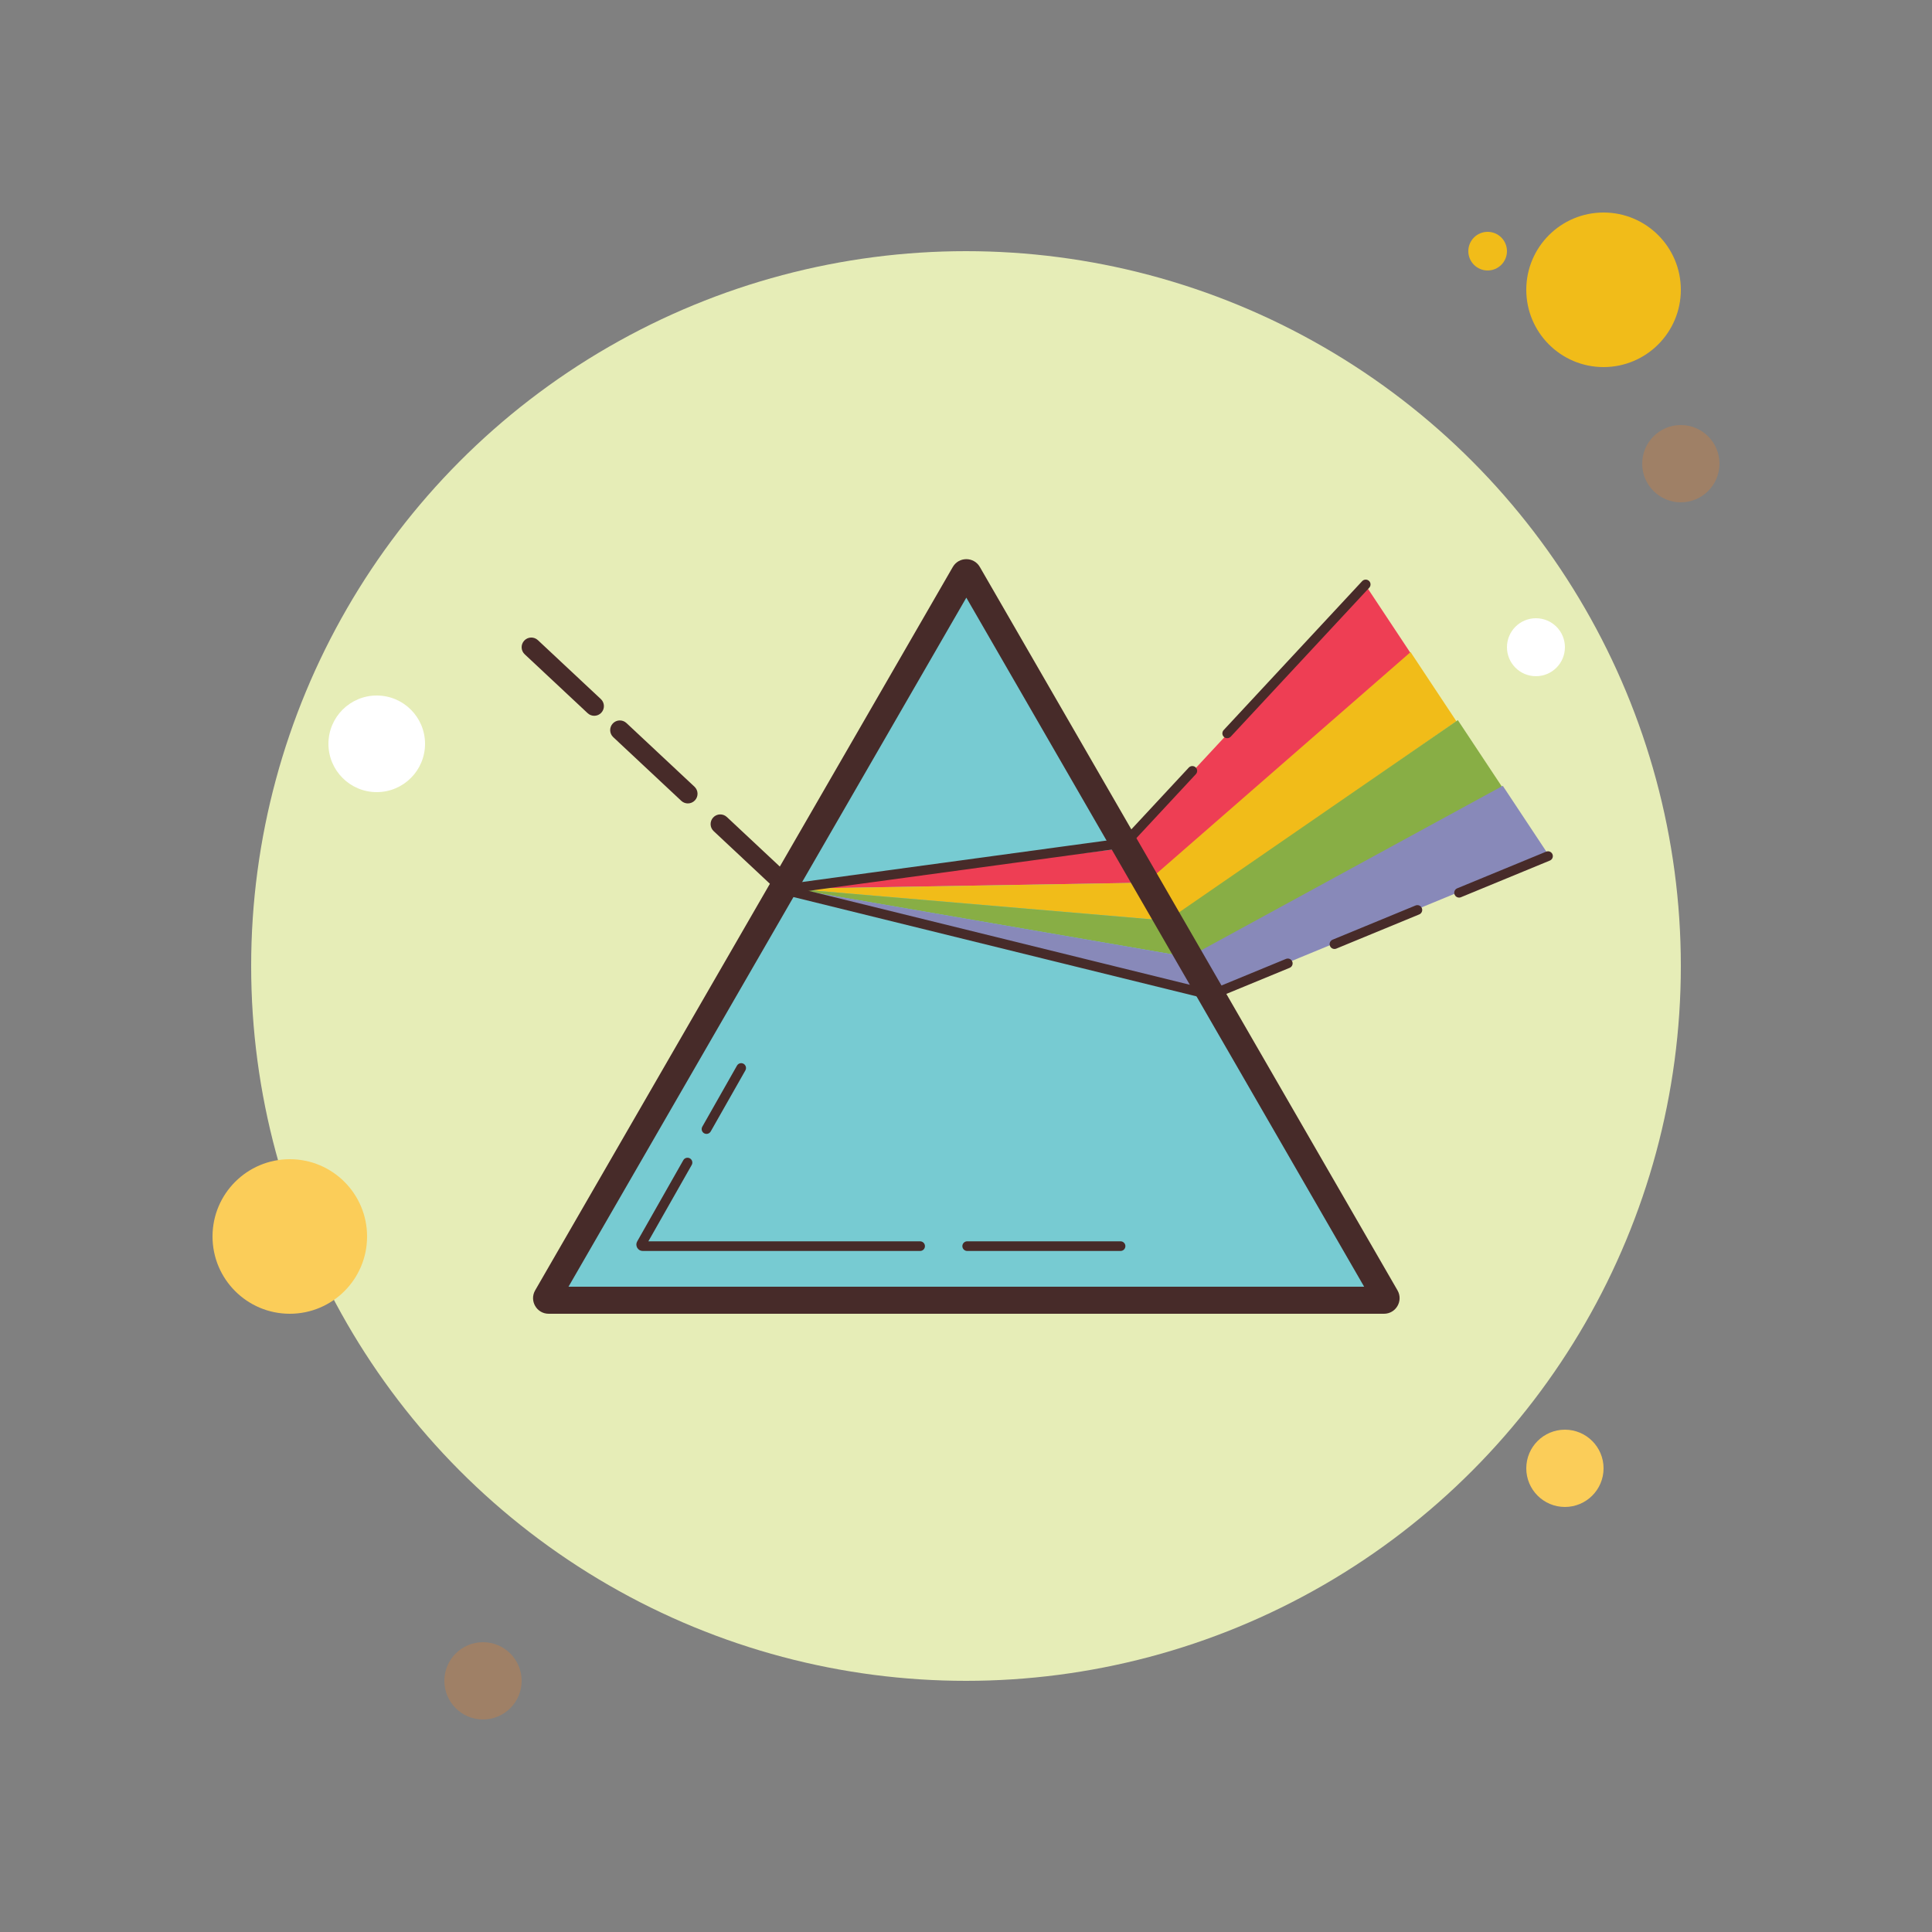 <svg xmlns="http://www.w3.org/2000/svg"  viewBox="0 0 100 100" width="100px" height="100px"><rect x="0" y="0" width="100" height="100" fill="#808080" stroke="none"/><circle cx="77" cy="13" r="1" fill="#f1bc19"/><circle cx="50" cy="50" r="37" fill="#e6edb7"/><circle cx="83" cy="15" r="4" fill="#f1bc19"/><circle cx="87" cy="24" r="2" fill="#9f8066"/><circle cx="81" cy="76" r="2" fill="#fbcd59"/><circle cx="15" cy="64" r="4" fill="#fbcd59"/><circle cx="25" cy="87" r="2" fill="#9f8066"/><circle cx="19.5" cy="38.5" r="2.5" fill="#fff"/><circle cx="79.5" cy="33.5" r="1.5" fill="#fff"/><g><path fill="#77cbd2" d="M28.399,67.3c-0.016,0-0.063,0-0.094-0.054c-0.031-0.054-0.007-0.094,0-0.108l21.618-37.442 c0.007-0.013,0.031-0.054,0.093-0.054s0.086,0.041,0.094,0.054l21.617,37.442c0.008,0.013,0.031,0.054,0,0.108 C71.696,67.3,71.649,67.3,71.634,67.3H28.399z"/><path fill="#472b29" d="M58,64.75h-7.938c-0.138,0-0.25-0.112-0.25-0.25s0.112-0.25,0.25-0.25H58 c0.138,0,0.25,0.112,0.25,0.25S58.138,64.75,58,64.75z"/><path fill="#472b29" d="M47.625,64.75H33.269c-0.122,0-0.226-0.061-0.287-0.166c-0.06-0.109-0.059-0.228,0-0.33 l2.386-4.203c0.068-0.121,0.22-0.162,0.341-0.094c0.12,0.068,0.162,0.221,0.094,0.341l-2.244,3.953h14.066 c0.138,0,0.25,0.112,0.25,0.25S47.763,64.75,47.625,64.75z"/><path fill="#472b29" d="M36.569,58.691c-0.042,0-0.084-0.01-0.124-0.032c-0.12-0.068-0.162-0.221-0.094-0.341l1.795-3.162 c0.068-0.12,0.221-0.162,0.341-0.094c0.12,0.068,0.162,0.221,0.094,0.341l-1.795,3.162C36.74,58.646,36.656,58.691,36.569,58.691z"/><line x1="30.758" x2="27.5" y1="36.549" y2="33.5" fill="#f4989e"/><path fill="#472b29" d="M30.758,37.049c-0.123,0-0.245-0.045-0.342-0.135l-3.258-3.049 c-0.202-0.189-0.212-0.505-0.023-0.707c0.189-0.202,0.505-0.212,0.707-0.023l3.258,3.049c0.202,0.189,0.212,0.505,0.023,0.707 C31.025,36.996,30.892,37.049,30.758,37.049z"/><line x1="35.604" x2="32.084" y1="41.085" y2="37.79" fill="#f4989e"/><path fill="#472b29" d="M35.604,41.585c-0.123,0-0.245-0.045-0.342-0.135l-3.521-3.295 c-0.202-0.189-0.212-0.505-0.023-0.707c0.189-0.202,0.504-0.212,0.707-0.023l3.521,3.295c0.202,0.189,0.212,0.505,0.023,0.707 C35.871,41.531,35.737,41.585,35.604,41.585z"/><line x1="40.5" x2="37.281" y1="45.667" y2="42.654" fill="#f4989e"/><path fill="#472b29" d="M40.5,46.167c-0.123,0-0.245-0.045-0.342-0.135l-3.219-3.013c-0.202-0.189-0.212-0.505-0.023-0.707 c0.189-0.202,0.504-0.212,0.707-0.023l3.219,3.013c0.202,0.189,0.212,0.505,0.023,0.707C40.767,46.114,40.633,46.167,40.5,46.167z"/><polygon fill="#ee3e54" points="73.056,33.872 59.292,45.833 57.949,43.999 70.684,30.292"/><polygon fill="#f1bc19" points="75.383,37.332 60.5,47.667 59.157,45.832 73.011,33.752"/><polygon fill="#88ae45" points="77.829,40.853 61.667,49.542 60.324,47.707 75.457,37.273"/><polygon fill="#8889b9" points="80.156,44.254 62.792,51.417 61.449,49.582 77.784,40.674"/><polygon fill="#ee3e54" points="58.156,43.906 40.813,46 59.25,45.688"/><polygon fill="#f1bc19" points="60.094,47.625 41,46 59.25,45.688"/><polygon fill="#88ae45" points="61.281,49.5 41,46 60.094,47.625"/><polygon fill="#8889b9" points="62.625,51.563 41,46 61.281,49.5"/><path fill="#472b29" d="M50.017,30.934L70.608,66.6H29.425L50.017,30.934 M50.017,28.942c-0.272,0-0.544,0.135-0.7,0.404 L27.7,66.788C27.389,67.327,27.778,68,28.4,68h43.234c0.622,0,1.011-0.673,0.7-1.212L50.716,29.346 C50.561,29.077,50.289,28.942,50.017,28.942L50.017,28.942z"/><path fill="#472b29" d="M40.812,46.25c-0.123,0-0.23-0.091-0.247-0.216c-0.019-0.137,0.077-0.263,0.214-0.281l17.349-2.363 l3.403-3.66c0.095-0.101,0.253-0.106,0.354-0.013c0.101,0.094,0.106,0.252,0.013,0.353l-3.464,3.725 c-0.04,0.042-0.092,0.07-0.149,0.078l-17.438,2.375C40.835,46.249,40.823,46.25,40.812,46.25z"/><path fill="#472b29" d="M63.519,38.209c-0.061,0-0.122-0.022-0.17-0.067c-0.101-0.094-0.106-0.252-0.013-0.353l7.169-7.709 c0.095-0.101,0.252-0.106,0.354-0.013c0.101,0.094,0.106,0.252,0.013,0.353l-7.169,7.709 C63.652,38.182,63.585,38.209,63.519,38.209z"/><g><path fill="#472b29" d="M62.688,51.75c-0.02,0-0.04-0.002-0.06-0.007L41.065,46.43c-0.134-0.033-0.216-0.168-0.183-0.302 c0.033-0.134,0.167-0.218,0.302-0.183l21.483,5.293l3.894-1.605c0.129-0.052,0.274,0.008,0.326,0.136 c0.053,0.128-0.008,0.274-0.136,0.326l-3.97,1.636C62.752,51.744,62.72,51.75,62.688,51.75z"/></g><g><path fill="#472b29" d="M69.071,49.119c-0.098,0-0.191-0.058-0.231-0.155c-0.053-0.128,0.008-0.274,0.136-0.326l4.293-1.77 c0.128-0.052,0.274,0.009,0.326,0.136c0.053,0.128-0.008,0.274-0.136,0.326l-4.293,1.77 C69.135,49.113,69.103,49.119,69.071,49.119z"/></g><g><path fill="#472b29" d="M75.521,46.46c-0.098,0-0.191-0.058-0.231-0.155c-0.053-0.128,0.008-0.274,0.136-0.326l4.604-1.898 c0.129-0.052,0.274,0.009,0.326,0.136c0.053,0.128-0.008,0.274-0.136,0.326l-4.604,1.898C75.584,46.454,75.552,46.46,75.521,46.46 z"/></g></g></svg>